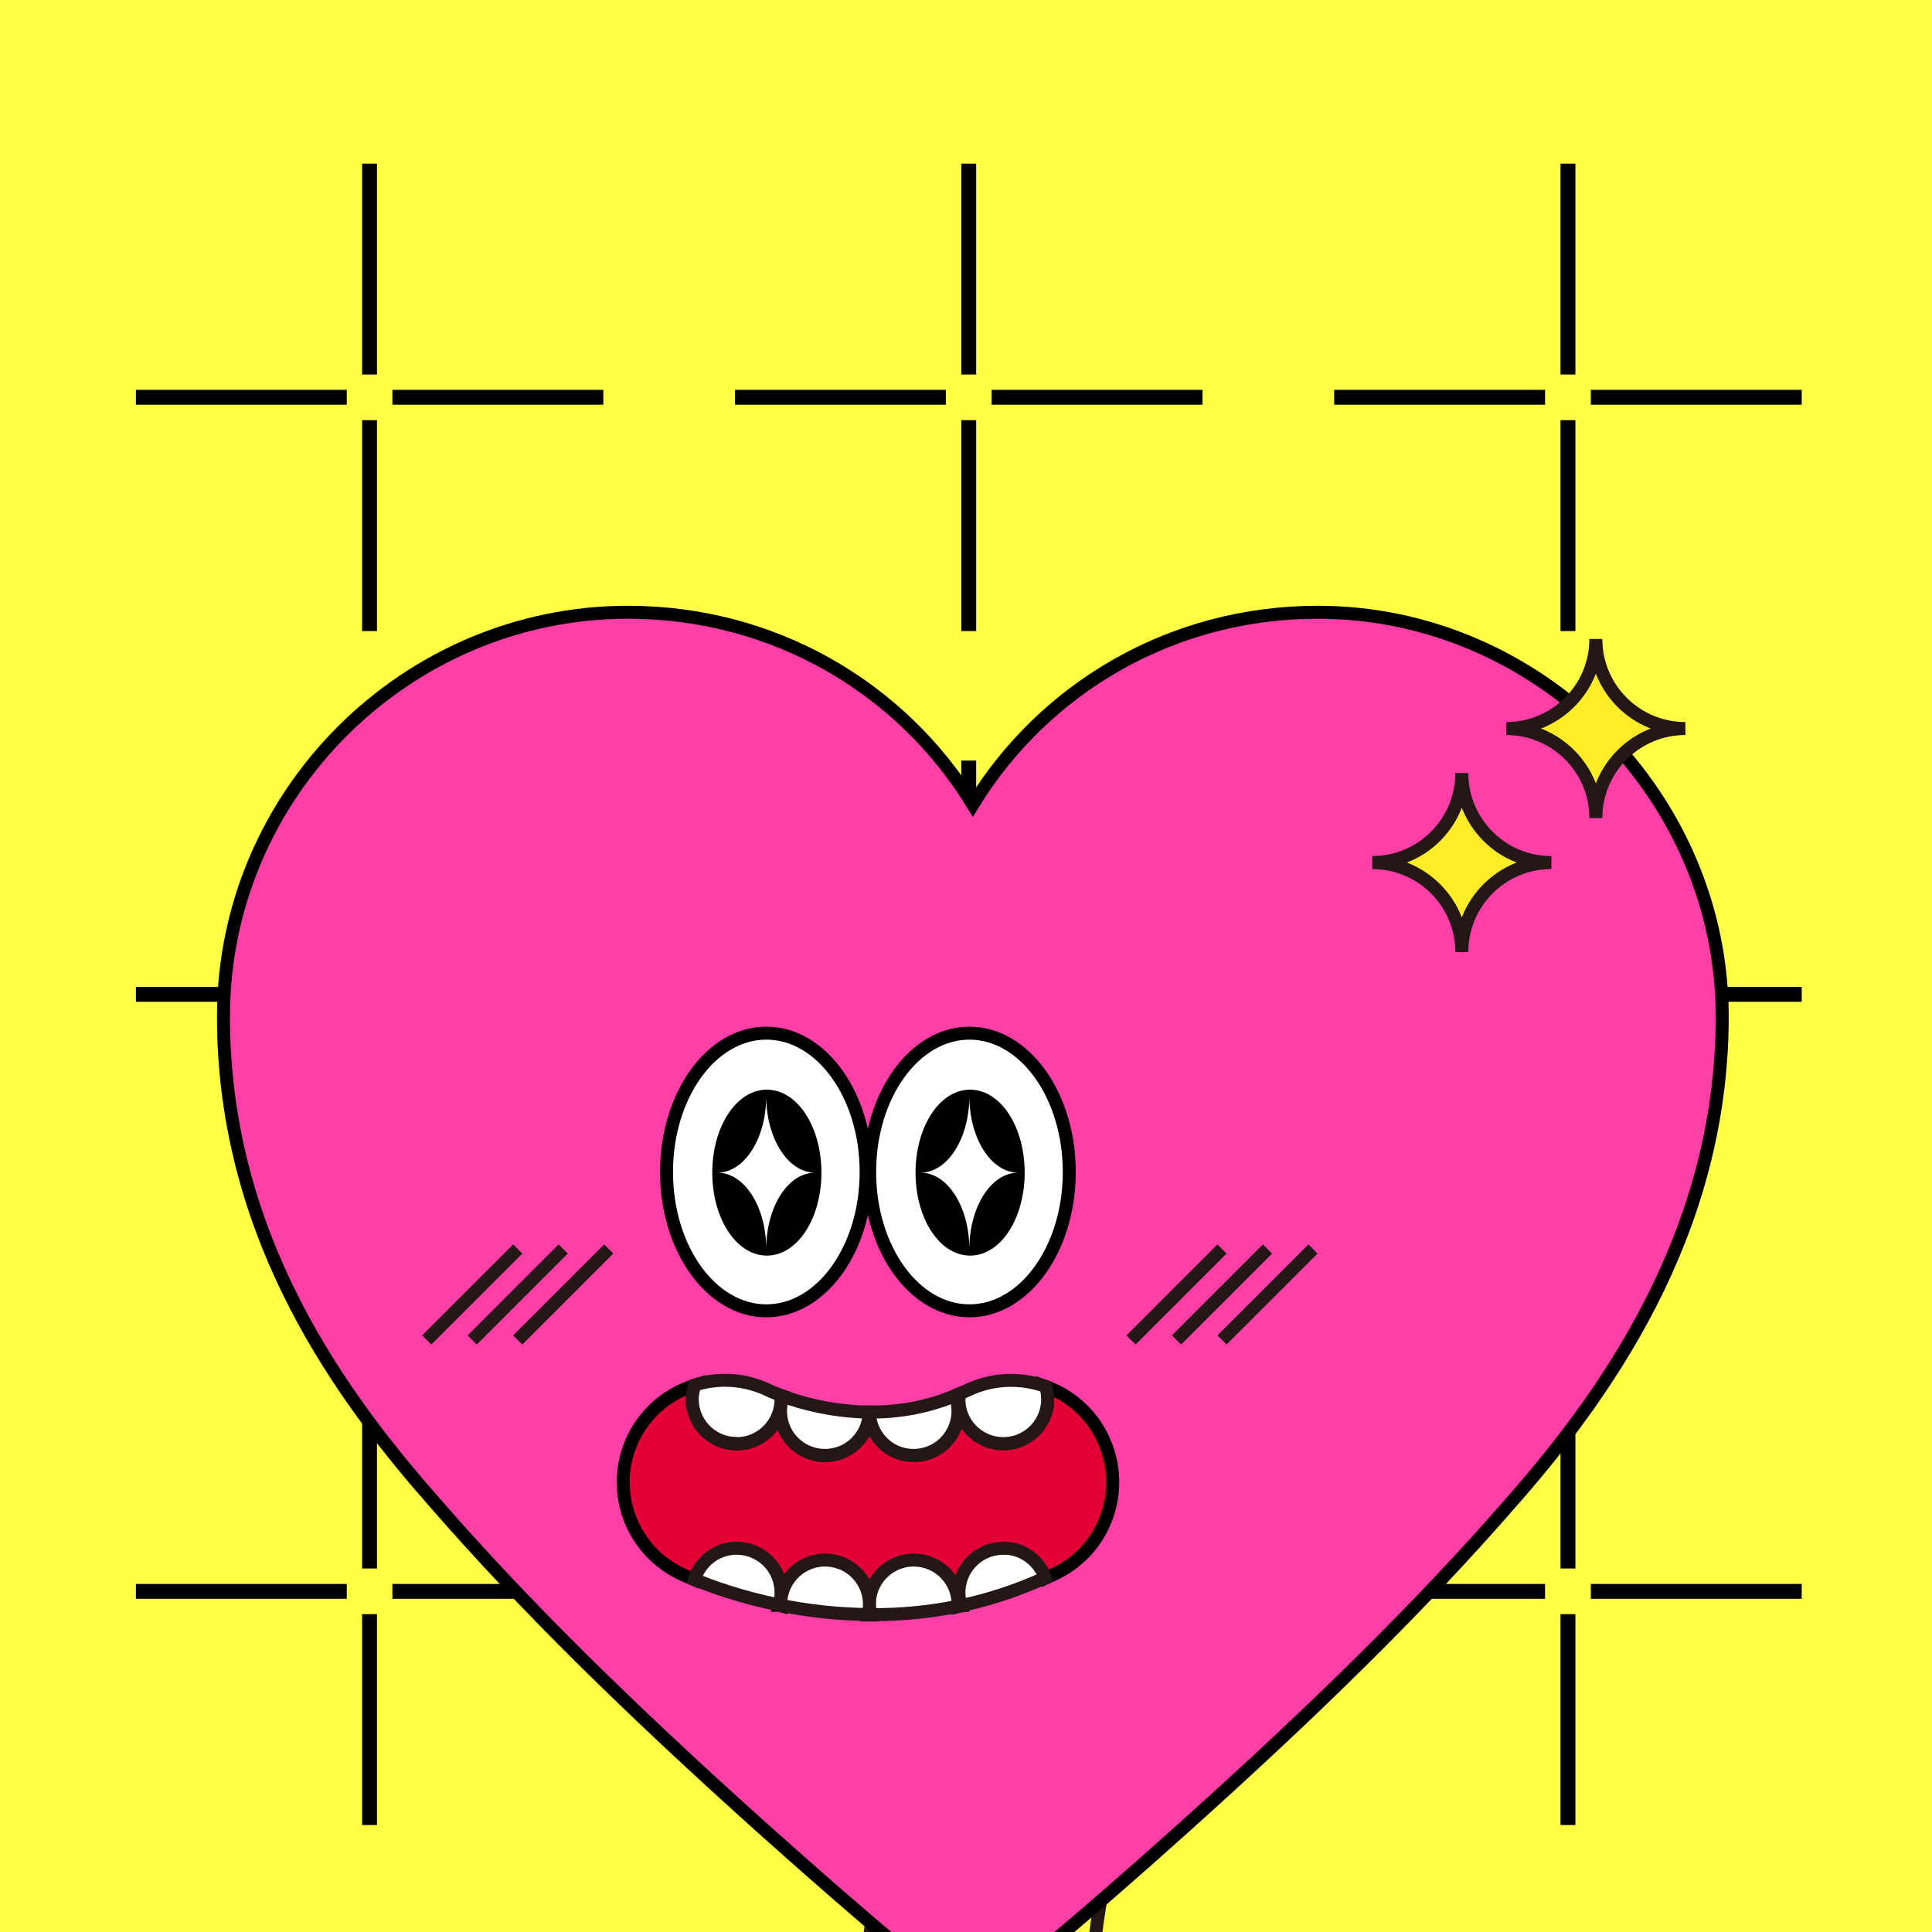 <svg width="142" height="142" viewBox="0 0 142 142" fill="none" xmlns="http://www.w3.org/2000/svg">
<rect x="0" y="0" width="142" height="142" fill="#333333" stroke="none"/>
<g clip-path="url(#clip0_1429_13257)">
<rect width="142" height="142" fill="#FFFF45"/>
<g clip-path="url(#clip1_1429_13257)">
<path d="M27.16 12.027L27.16 27.527" stroke="black" stroke-width="1.092" stroke-miterlimit="10"/>
<path d="M27.16 30.881L27.16 46.381" stroke="black" stroke-width="1.092" stroke-miterlimit="10"/>
<path d="M44.342 29.199L28.842 29.199" stroke="black" stroke-width="1.092" stroke-miterlimit="10"/>
<path d="M25.488 29.199L9.988 29.199" stroke="black" stroke-width="1.092" stroke-miterlimit="10"/>
<path d="M71.201 12.027L71.201 27.527" stroke="black" stroke-width="1.092" stroke-miterlimit="10"/>
<path d="M71.201 30.881L71.201 46.381" stroke="black" stroke-width="1.092" stroke-miterlimit="10"/>
<path d="M88.383 29.199L72.883 29.199" stroke="black" stroke-width="1.092" stroke-miterlimit="10"/>
<path d="M69.519 29.199L54.02 29.199" stroke="black" stroke-width="1.092" stroke-miterlimit="10"/>
<path d="M115.242 12.027L115.242 27.527" stroke="black" stroke-width="1.092" stroke-miterlimit="10"/>
<path d="M115.242 30.881L115.242 46.381" stroke="black" stroke-width="1.092" stroke-miterlimit="10"/>
<path d="M132.424 29.199L116.924 29.199" stroke="black" stroke-width="1.092" stroke-miterlimit="10"/>
<path d="M113.56 29.199L98.061 29.199" stroke="black" stroke-width="1.092" stroke-miterlimit="10"/>
<path d="M27.16 55.902L27.16 71.402" stroke="black" stroke-width="1.092" stroke-miterlimit="10"/>
<path d="M27.16 74.756L27.16 90.256" stroke="black" stroke-width="1.092" stroke-miterlimit="10"/>
<path d="M44.342 73.084L28.842 73.084" stroke="black" stroke-width="1.092" stroke-miterlimit="10"/>
<path d="M25.488 73.084L9.988 73.084" stroke="black" stroke-width="1.092" stroke-miterlimit="10"/>
<path d="M71.201 55.902L71.201 71.402" stroke="black" stroke-width="1.092" stroke-miterlimit="10"/>
<path d="M71.201 74.756L71.201 90.256" stroke="black" stroke-width="1.092" stroke-miterlimit="10"/>
<path d="M88.383 73.084L72.883 73.084" stroke="black" stroke-width="1.092" stroke-miterlimit="10"/>
<path d="M69.519 73.084L54.02 73.084" stroke="black" stroke-width="1.092" stroke-miterlimit="10"/>
<path d="M115.242 55.902L115.242 71.402" stroke="black" stroke-width="1.092" stroke-miterlimit="10"/>
<path d="M115.242 74.756L115.242 90.256" stroke="black" stroke-width="1.092" stroke-miterlimit="10"/>
<path d="M132.424 73.084L116.924 73.084" stroke="black" stroke-width="1.092" stroke-miterlimit="10"/>
<path d="M113.56 73.084L98.061 73.084" stroke="black" stroke-width="1.092" stroke-miterlimit="10"/>
<path d="M27.16 99.783L27.16 115.283" stroke="black" stroke-width="1.092" stroke-miterlimit="10"/>
<path d="M27.16 118.637L27.16 134.137" stroke="black" stroke-width="1.092" stroke-miterlimit="10"/>
<path d="M44.342 116.965L28.842 116.965" stroke="black" stroke-width="1.092" stroke-miterlimit="10"/>
<path d="M25.488 116.965L9.988 116.965" stroke="black" stroke-width="1.092" stroke-miterlimit="10"/>
<path d="M71.201 99.783L71.201 115.283" stroke="black" stroke-width="1.092" stroke-miterlimit="10"/>
<path d="M71.201 118.637L71.201 134.137" stroke="black" stroke-width="1.092" stroke-miterlimit="10"/>
<path d="M88.383 116.965L72.883 116.965" stroke="black" stroke-width="1.092" stroke-miterlimit="10"/>
<path d="M69.519 116.965L54.02 116.965" stroke="black" stroke-width="1.092" stroke-miterlimit="10"/>
<path d="M115.242 99.783L115.242 115.283" stroke="black" stroke-width="1.092" stroke-miterlimit="10"/>
<path d="M115.242 118.637L115.242 134.137" stroke="black" stroke-width="1.092" stroke-miterlimit="10"/>
<path d="M132.424 116.965L116.924 116.965" stroke="black" stroke-width="1.092" stroke-miterlimit="10"/>
<path d="M113.56 116.965L98.061 116.965" stroke="black" stroke-width="1.092" stroke-miterlimit="10"/>
</g>
<path d="M83.403 164C83.403 164 76.305 147.698 83.403 131.406" stroke="#231815" stroke-width="0.953" stroke-miterlimit="10" stroke-linecap="round"/>
<path d="M66.815 164C66.815 164 59.717 147.698 66.815 131.406" stroke="#231815" stroke-width="0.953" stroke-miterlimit="10" stroke-linecap="round"/>
<path d="M71.493 147.555L74.314 145.278C78.992 141.439 83.489 137.485 86.9 134.426C96.789 125.556 104.459 118.001 110.938 110.569C117.655 102.957 126.582 90.914 126.582 74.726C126.582 58.539 113.101 45 96.856 45C86.071 45 76.715 50.612 71.503 59.13C66.291 50.602 56.935 45 46.15 45C29.905 45 16.424 58.31 16.424 74.726C16.424 91.142 25.351 102.957 32.068 110.569C38.537 118.001 46.217 125.556 56.106 134.426C59.527 137.485 64.014 141.439 68.692 145.278L71.513 147.555" fill="#FF3EA8"/>
<path d="M71.493 147.555L74.314 145.278C78.992 141.439 83.489 137.485 86.9 134.426C96.789 125.556 104.459 118.001 110.938 110.569C117.655 102.957 126.582 90.914 126.582 74.726C126.582 58.539 113.101 45 96.856 45C86.071 45 76.715 50.612 71.503 59.13C66.291 50.602 56.935 45 46.15 45C29.905 45 16.424 58.31 16.424 74.726C16.424 91.142 25.351 102.957 32.068 110.569C38.537 118.001 46.217 125.556 56.106 134.426C59.527 137.485 64.014 141.439 68.692 145.278L71.513 147.555" stroke="black" stroke-width="0.953" stroke-miterlimit="10"/>
<path d="M56.325 96.344C60.376 96.344 63.661 91.775 63.661 86.14C63.661 80.504 60.376 75.936 56.325 75.936C52.273 75.936 48.988 80.504 48.988 86.14C48.988 91.775 52.273 96.344 56.325 96.344Z" fill="white" stroke="black" stroke-width="0.953" stroke-miterlimit="10"/>
<path d="M56.363 91.809C58.315 91.809 59.898 89.292 59.898 86.188C59.898 83.083 58.315 80.566 56.363 80.566C54.411 80.566 52.828 83.083 52.828 86.188C52.828 89.292 54.411 91.809 56.363 91.809Z" fill="black" stroke="black" stroke-width="0.953" stroke-miterlimit="10"/>
<path d="M59.899 86.188C57.917 86.188 56.317 83.672 56.317 80.566C56.317 83.672 54.716 86.188 52.734 86.188C54.716 86.188 56.317 88.703 56.317 91.809C56.317 88.703 57.917 86.188 59.899 86.188Z" fill="white"/>
<path d="M71.254 96.344C75.306 96.344 78.591 91.775 78.591 86.14C78.591 80.504 75.306 75.936 71.254 75.936C67.203 75.936 63.918 80.504 63.918 86.14C63.918 91.775 67.203 96.344 71.254 96.344Z" fill="white" stroke="black" stroke-width="0.953" stroke-miterlimit="10"/>
<path d="M71.302 91.809C73.254 91.809 74.837 89.292 74.837 86.188C74.837 83.083 73.254 80.566 71.302 80.566C69.35 80.566 67.768 83.083 67.768 86.188C67.768 89.292 69.35 91.809 71.302 91.809Z" fill="black" stroke="black" stroke-width="0.953" stroke-miterlimit="10"/>
<path d="M74.829 86.188C72.847 86.188 71.246 83.672 71.246 80.566C71.246 83.672 69.646 86.188 67.664 86.188C69.646 86.188 71.246 88.703 71.246 91.809C71.246 88.703 72.847 86.188 74.829 86.188Z" fill="white"/>
<path d="M123.876 53.547C120.246 53.547 117.293 50.602 117.293 46.963C117.293 50.593 114.349 53.547 110.709 53.547C114.339 53.547 117.293 56.49 117.293 60.13C117.293 56.5 120.237 53.547 123.876 53.547Z" fill="#FFEC27" stroke="#231815" stroke-width="0.953" stroke-miterlimit="10"/>
<path d="M114.025 63.398C110.395 63.398 107.441 60.454 107.441 56.815C107.441 60.444 104.497 63.398 100.857 63.398C104.487 63.398 107.441 66.342 107.441 69.982C107.441 66.352 110.385 63.398 114.025 63.398Z" fill="#FFEC27" stroke="#231815" stroke-width="0.953" stroke-miterlimit="10"/>
<path d="M81.02 105.635C80.134 103.825 78.61 102.539 76.857 101.91C76.962 102.253 77.019 102.624 77 103.005C76.914 104.806 75.39 106.197 73.589 106.111C71.788 106.026 70.397 104.501 70.483 102.701C70.483 102.615 70.511 102.539 70.521 102.453C70.416 102.5 70.321 102.539 70.216 102.586C70.369 102.986 70.435 103.425 70.416 103.872C70.331 105.673 68.806 107.064 67.005 106.978C65.281 106.893 63.947 105.492 63.909 103.796H63.89C63.89 103.796 63.89 103.853 63.89 103.872C63.804 105.673 62.28 107.064 60.479 106.978C58.678 106.893 57.287 105.368 57.373 103.568C57.392 103.244 57.468 102.939 57.563 102.643C57.497 102.624 57.44 102.596 57.382 102.577C57.392 102.72 57.411 102.862 57.401 103.015C57.316 104.816 55.791 106.207 53.991 106.121C52.19 106.035 50.799 104.511 50.885 102.71C50.904 102.396 50.97 102.1 51.075 101.814C49.198 102.396 47.55 103.701 46.597 105.597C44.749 109.284 46.235 113.762 49.922 115.61C50.008 115.658 50.408 115.849 51.047 116.115C51.485 114.734 52.79 113.762 54.305 113.829C56.106 113.915 57.497 115.439 57.411 117.24C57.401 117.497 57.344 117.745 57.278 117.992C57.316 117.992 57.354 118.011 57.392 118.021C57.392 117.945 57.373 117.878 57.382 117.802C57.468 116.001 58.993 114.61 60.793 114.696C62.594 114.782 63.985 116.306 63.899 118.107C63.89 118.307 63.852 118.507 63.814 118.697C63.88 118.697 63.937 118.697 64.004 118.697C63.937 118.402 63.89 118.107 63.909 117.792C63.995 115.992 65.519 114.601 67.32 114.686C69.111 114.772 70.492 116.287 70.426 118.078C70.502 118.059 70.569 118.05 70.645 118.04C70.54 117.687 70.473 117.316 70.492 116.935C70.578 115.134 72.103 113.743 73.903 113.829C75.266 113.895 76.39 114.791 76.819 116.001C77.085 115.877 77.343 115.772 77.61 115.639C81.306 113.829 82.84 109.351 81.02 105.654V105.635Z" fill="#E20036" stroke="black" stroke-width="0.953" stroke-miterlimit="10"/>
<path d="M73.895 113.801C72.094 113.715 70.57 115.106 70.484 116.907C70.465 117.297 70.531 117.669 70.636 118.012C72.656 117.583 74.724 116.916 76.82 115.963C76.391 114.753 75.267 113.858 73.904 113.791L73.895 113.801Z" fill="white" stroke="#231815" stroke-width="0.953" stroke-miterlimit="10"/>
<path d="M67.31 114.666C65.509 114.58 63.984 115.971 63.899 117.772C63.88 118.086 63.927 118.382 63.994 118.677C64.061 118.677 64.127 118.677 64.194 118.677C66.157 118.677 68.253 118.496 70.416 118.058C70.492 116.267 69.101 114.752 67.31 114.666Z" fill="white" stroke="#231815" stroke-width="0.953" stroke-miterlimit="10"/>
<path d="M60.794 114.666C58.993 114.58 57.469 115.971 57.383 117.772C57.383 117.848 57.392 117.915 57.392 117.991C59.279 118.372 61.461 118.639 63.814 118.667C63.862 118.477 63.89 118.277 63.9 118.077C63.986 116.276 62.594 114.752 60.794 114.666Z" fill="white" stroke="#231815" stroke-width="0.953" stroke-miterlimit="10"/>
<path d="M54.296 113.799C52.781 113.723 51.475 114.704 51.037 116.086C52.276 116.6 54.448 117.391 57.268 117.963C57.335 117.724 57.392 117.477 57.402 117.21C57.487 115.409 56.096 113.885 54.296 113.799Z" fill="white" stroke="#231815" stroke-width="0.953" stroke-miterlimit="10"/>
<path d="M73.588 106.1C75.389 106.186 76.913 104.795 76.999 102.994C77.018 102.613 76.961 102.242 76.856 101.899C75.017 101.241 72.931 101.289 71.044 102.213C70.873 102.299 70.701 102.366 70.52 102.442C70.511 102.528 70.492 102.604 70.482 102.69C70.397 104.49 71.788 106.015 73.588 106.1Z" fill="white" stroke="#231815" stroke-width="0.953" stroke-miterlimit="10"/>
<path d="M66.997 106.968C68.798 107.054 70.322 105.663 70.408 103.862C70.427 103.405 70.36 102.976 70.208 102.576C68.016 103.491 65.844 103.805 63.9 103.786C63.938 105.482 65.272 106.892 66.997 106.968Z" fill="white" stroke="#231815" stroke-width="0.953" stroke-miterlimit="10"/>
<path d="M60.479 106.968C62.28 107.054 63.804 105.663 63.89 103.862C63.89 103.833 63.89 103.805 63.89 103.786C61.127 103.757 58.821 103.09 57.563 102.633C57.459 102.928 57.382 103.233 57.373 103.557C57.287 105.358 58.678 106.882 60.479 106.968Z" fill="white" stroke="#231815" stroke-width="0.953" stroke-miterlimit="10"/>
<path d="M53.991 106.101C55.791 106.187 57.316 104.796 57.401 102.995C57.401 102.843 57.392 102.71 57.383 102.557C56.925 102.386 56.63 102.252 56.554 102.214C54.781 101.338 52.828 101.242 51.075 101.785C50.98 102.071 50.904 102.367 50.885 102.681C50.799 104.482 52.19 106.006 53.991 106.092V106.101Z" fill="white" stroke="#231815" stroke-width="0.953" stroke-miterlimit="10"/>
<path d="M83.127 98.487L89.815 91.799" stroke="#231815" stroke-width="0.953" stroke-miterlimit="10"/>
<path d="M86.471 98.487L93.159 91.799" stroke="#231815" stroke-width="0.953" stroke-miterlimit="10"/>
<path d="M89.814 98.487L96.503 91.799" stroke="#231815" stroke-width="0.953" stroke-miterlimit="10"/>
<path d="M31.363 98.487L38.052 91.799" stroke="#231815" stroke-width="0.953" stroke-miterlimit="10"/>
<path d="M34.707 98.487L41.395 91.799" stroke="#231815" stroke-width="0.953" stroke-miterlimit="10"/>
<path d="M38.051 98.487L44.739 91.799" stroke="#231815" stroke-width="0.953" stroke-miterlimit="10"/>
</g>
<defs>
<clipPath id="clip0_1429_13257">
<rect width="142" height="142" fill="white"/>
</clipPath>
<clipPath id="clip1_1429_13257">
<rect width="541.85" height="541.85" fill="white" transform="translate(-1.547)"/>
</clipPath>
</defs>
</svg>
